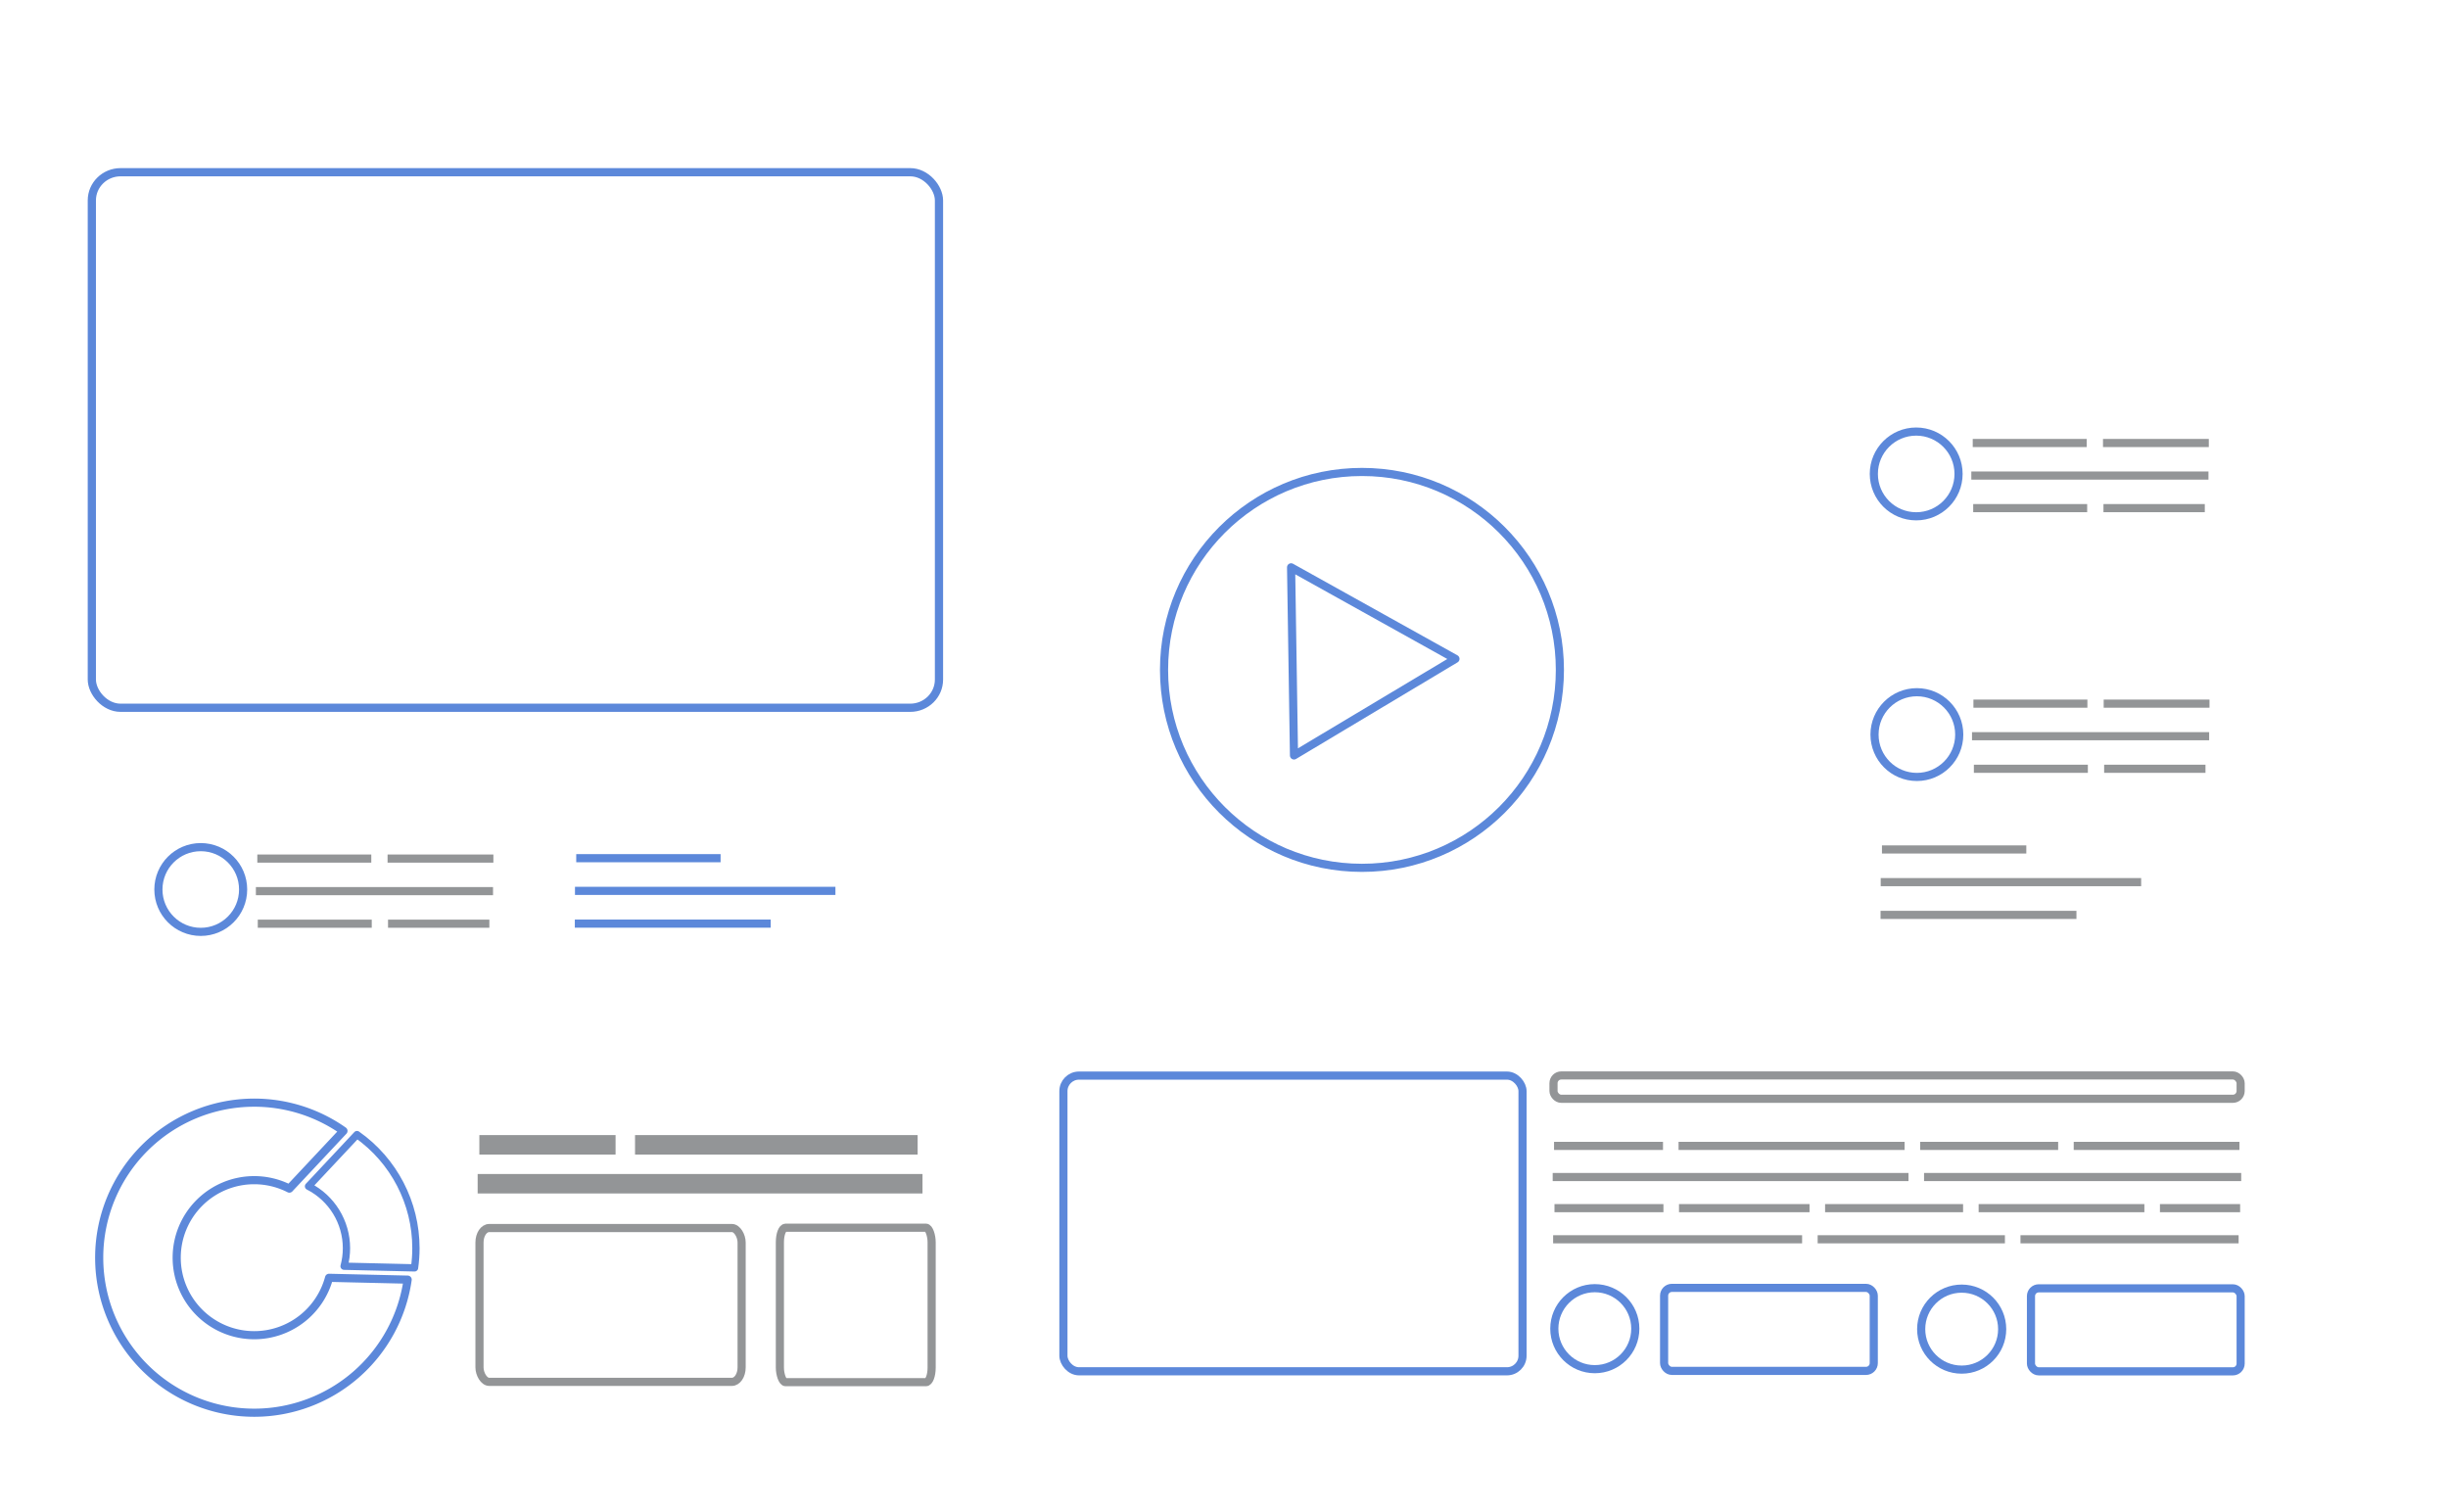 <?xml version="1.0" encoding="UTF-8" standalone="no"?>
<svg
   xmlns:dc="http://purl.org/dc/elements/1.1/"
   xmlns:cc="http://creativecommons.org/ns#"
   xmlns:rdf="http://www.w3.org/1999/02/22-rdf-syntax-ns#"
   xmlns:svg="http://www.w3.org/2000/svg"
   xmlns="http://www.w3.org/2000/svg"
   width="1202.969"
   height="742.758"
   viewBox="0 0 318.286 196.521"
   version="1.1"
   id="svg1365">
  <defs
     id="defs1359" />
  <g
     id="layer6"
     style="display:inline"
     transform="translate(0.54,0.529)">
    <rect
       style="display:inline;fill:none;fill-opacity:1;stroke:#5c88da;stroke-width:1.068;stroke-linecap:round;stroke-linejoin:round;stroke-miterlimit:4;stroke-dasharray:none;stroke-opacity:1;paint-order:stroke fill markers"
       id="rect2240-9-4-0"
       width="110.145"
       height="69.626"
       x="11.4"
       y="21.861"
       rx="3.734"
       ry="3.665" />
    <circle
       style="display:inline;fill:none;fill-opacity:1;stroke:#5c88da;stroke-width:1.058;stroke-linecap:round;stroke-linejoin:round;stroke-miterlimit:4;stroke-dasharray:none;stroke-opacity:1;paint-order:stroke fill markers"
       id="path2485-9-1"
       cx="176.541"
       cy="86.563"
       r="25.734" />
    <path
       style="display:inline;fill:none;fill-opacity:1;stroke:#5c88da;stroke-width:0.508;stroke-linecap:round;stroke-linejoin:round;stroke-miterlimit:4;stroke-dasharray:none;stroke-opacity:1;paint-order:stroke fill markers"
       id="path3340-4-5"
       transform="matrix(2.083,0.056,-0.056,2.083,-18.468,-35.88)"
       d="m 100.943,55.38 -9.908,6.294 -0.497,-11.727 z" />
    <rect
       style="display:inline;fill:none;fill-opacity:1;stroke:#5c88da;stroke-width:1.058;stroke-linecap:round;stroke-linejoin:round;stroke-miterlimit:4;stroke-dasharray:none;stroke-opacity:1;paint-order:stroke fill markers"
       id="rect2240-9-8"
       width="59.693"
       height="38.443"
       x="137.724"
       y="139.308"
       rx="2.023"
       ry="2.023" />
    <path
       style="display:inline;fill:none;stroke:#939597;stroke-width:1.058;stroke-linecap:butt;stroke-linejoin:miter;stroke-miterlimit:4;stroke-dasharray:none;stroke-opacity:1"
       d="m 201.515,148.448 h 14.166"
       id="path2355-5" />
    <path
       style="display:inline;fill:none;stroke:#939597;stroke-width:1.058;stroke-linecap:butt;stroke-linejoin:miter;stroke-miterlimit:4;stroke-dasharray:none;stroke-opacity:1"
       d="m 217.704,148.448 h 29.389"
       id="path2357-0" />
    <path
       style="display:inline;fill:none;stroke:#939597;stroke-width:1.058;stroke-linecap:butt;stroke-linejoin:miter;stroke-miterlimit:4;stroke-dasharray:none;stroke-opacity:1"
       d="m 249.117,148.448 h 17.942"
       id="path2359-36" />
    <path
       style="display:inline;fill:none;stroke:#939597;stroke-width:1.058;stroke-linecap:butt;stroke-linejoin:miter;stroke-miterlimit:4;stroke-dasharray:none;stroke-opacity:1"
       d="M 201.339,152.495 H 247.599"
       id="path2361-1" />
    <path
       style="display:inline;fill:none;stroke:#939597;stroke-width:1.058;stroke-linecap:butt;stroke-linejoin:miter;stroke-miterlimit:4;stroke-dasharray:none;stroke-opacity:1"
       d="m 269.082,148.448 h 21.548"
       id="path2359-3-0" />
    <path
       style="display:inline;fill:none;stroke:#939597;stroke-width:1.058;stroke-linecap:butt;stroke-linejoin:miter;stroke-miterlimit:4;stroke-dasharray:none;stroke-opacity:1"
       d="m 249.623,152.495 h 41.235"
       id="path2361-6-6" />
    <rect
       style="display:inline;fill:none;fill-opacity:1;stroke:#939597;stroke-width:1.058;stroke-linecap:round;stroke-linejoin:round;stroke-miterlimit:4;stroke-dasharray:none;stroke-opacity:1;paint-order:stroke fill markers"
       id="rect2403-3"
       width="89.341"
       height="3.035"
       x="201.444"
       y="139.288"
       rx="1.012"
       ry="1.012" />
    <path
       style="display:inline;fill:none;stroke:#939597;stroke-width:1.058;stroke-linecap:butt;stroke-linejoin:miter;stroke-miterlimit:4;stroke-dasharray:none;stroke-opacity:1"
       d="m 201.572,156.541 h 14.166"
       id="path2355-0-2" />
    <path
       style="display:inline;fill:none;stroke:#939597;stroke-width:1.058;stroke-linecap:butt;stroke-linejoin:miter;stroke-miterlimit:4;stroke-dasharray:none;stroke-opacity:1"
       d="M 217.762,156.541 H 234.733"
       id="path2357-6-0" />
    <path
       style="display:inline;fill:none;stroke:#939597;stroke-width:1.058;stroke-linecap:butt;stroke-linejoin:miter;stroke-miterlimit:4;stroke-dasharray:none;stroke-opacity:1"
       d="m 236.756,156.541 h 17.942"
       id="path2359-2-6" />
    <path
       style="display:inline;fill:none;stroke:#939597;stroke-width:1.058;stroke-linecap:butt;stroke-linejoin:miter;stroke-miterlimit:4;stroke-dasharray:none;stroke-opacity:1"
       d="m 201.396,160.588 h 32.371"
       id="path2361-61-1" />
    <path
       style="display:inline;fill:none;stroke:#939597;stroke-width:1.058;stroke-linecap:butt;stroke-linejoin:miter;stroke-miterlimit:4;stroke-dasharray:none;stroke-opacity:1"
       d="m 256.721,156.541 h 21.548"
       id="path2359-3-8-5" />
    <path
       style="display:inline;fill:none;stroke:#939597;stroke-width:1.058;stroke-linecap:butt;stroke-linejoin:miter;stroke-miterlimit:4;stroke-dasharray:none;stroke-opacity:1"
       d="m 235.79,160.588 h 24.347"
       id="path2361-6-7-5" />
    <path
       style="display:inline;fill:none;stroke:#939597;stroke-width:1.058;stroke-linecap:butt;stroke-linejoin:miter;stroke-miterlimit:4;stroke-dasharray:none;stroke-opacity:1"
       d="m 280.293,156.541 h 10.426"
       id="path2359-3-8-9-4" />
    <path
       style="display:inline;fill:none;stroke:#939597;stroke-width:1.058;stroke-linecap:butt;stroke-linejoin:miter;stroke-miterlimit:4;stroke-dasharray:none;stroke-opacity:1"
       d="M 262.161,160.588 H 290.522"
       id="path2361-6-7-2-7" />
    <circle
       style="display:inline;fill:none;fill-opacity:1;stroke:#5c88da;stroke-width:1.058;stroke-linecap:round;stroke-linejoin:round;stroke-miterlimit:4;stroke-dasharray:none;stroke-opacity:1;paint-order:stroke fill markers"
       id="path2485-5"
       cx="206.815"
       cy="172.21"
       r="5.265" />
    <rect
       style="display:inline;fill:none;fill-opacity:1;stroke:#5c88da;stroke-width:1.058;stroke-linecap:round;stroke-linejoin:round;stroke-miterlimit:4;stroke-dasharray:none;stroke-opacity:1;paint-order:stroke fill markers"
       id="rect2487-6"
       width="27.26"
       height="10.793"
       x="215.825"
       y="166.906"
       rx="1.012"
       ry="1.012" />
    <circle
       style="display:inline;fill:none;fill-opacity:1;stroke:#5c88da;stroke-width:1.058;stroke-linecap:round;stroke-linejoin:round;stroke-miterlimit:4;stroke-dasharray:none;stroke-opacity:1;paint-order:stroke fill markers"
       id="path2485-0-93"
       cx="254.515"
       cy="172.269"
       r="5.265" />
    <rect
       style="display:inline;fill:none;fill-opacity:1;stroke:#5c88da;stroke-width:1.058;stroke-linecap:round;stroke-linejoin:round;stroke-miterlimit:4;stroke-dasharray:none;stroke-opacity:1;paint-order:stroke fill markers"
       id="rect2487-2-7"
       width="27.26"
       height="10.793"
       x="263.525"
       y="166.965"
       rx="1.012"
       ry="1.012" />
    <path
       id="path3373-0-7-9-5"
       style="display:inline;fill:none;fill-opacity:1;stroke:#5c88da;stroke-width:1.058;stroke-linecap:round;stroke-linejoin:round;stroke-miterlimit:4;stroke-dasharray:none;stroke-opacity:1;paint-order:stroke fill markers"
       d="m 32.511,142.826 a 20.156,20.156 0 0 0 -20.155,20.155 20.156,20.156 0 0 0 20.155,20.156 20.156,20.156 0 0 0 19.952,-17.302 L 42.244,165.597 a 10.078,10.078 0 0 1 -9.732,7.462 10.078,10.078 0 0 1 -10.078,-10.078 10.078,10.078 0 0 1 10.073,-10.078 10.078,10.078 0 0 1 0.005,0 10.078,10.078 0 0 1 4.572,1.097 l 7.032,-7.499 a 20.156,20.156 0 0 0 -11.604,-3.676 z" />
    <path
       id="path3373-1-1-7-9"
       style="display:inline;fill:none;fill-opacity:1;stroke:#5c88da;stroke-width:0.948;stroke-linecap:round;stroke-linejoin:round;stroke-miterlimit:4;stroke-dasharray:none;stroke-opacity:1;paint-order:stroke fill markers"
       d="m 45.875,146.978 -6.302,6.721 c 3.027,1.541 4.934,4.651 4.934,8.048 -6.3e-5,0.792 -0.104,1.58 -0.31,2.344 l 9.159,0.214 c 0.121,-0.847 0.182,-1.702 0.182,-2.558 -1.52e-4,-5.877 -2.859,-11.386 -7.664,-14.769 z" />
    <rect
       style="display:inline;fill:none;fill-opacity:1;stroke:#939597;stroke-width:1.058;stroke-linecap:round;stroke-linejoin:round;stroke-miterlimit:4;stroke-dasharray:none;stroke-opacity:1;paint-order:stroke fill markers"
       id="rect2487-2-6-3"
       width="34.082"
       height="19.998"
       x="61.803"
       y="159.126"
       rx="1.265"
       ry="1.875" />
    <rect
       style="display:inline;fill:none;fill-opacity:1;stroke:#939597;stroke-width:1.058;stroke-linecap:round;stroke-linejoin:round;stroke-miterlimit:4;stroke-dasharray:none;stroke-opacity:1;paint-order:stroke fill markers"
       id="rect2487-2-9-8"
       width="19.73"
       height="20.08"
       x="100.86"
       y="159.083"
       rx="0.732"
       ry="1.882" />
    <path
       style="display:inline;fill:none;stroke:#939597;stroke-width:2.53;stroke-linecap:butt;stroke-linejoin:miter;stroke-miterlimit:4;stroke-dasharray:none;stroke-opacity:1"
       d="M 61.785,148.308 H 79.496"
       id="path2355-7-5" />
    <path
       style="display:inline;fill:none;stroke:#939597;stroke-width:2.53;stroke-linecap:butt;stroke-linejoin:miter;stroke-miterlimit:4;stroke-dasharray:none;stroke-opacity:1"
       d="M 82.026,148.308 H 118.771"
       id="path2357-67-3" />
    <path
       style="display:inline;fill:none;stroke:#939597;stroke-width:2.53;stroke-linecap:butt;stroke-linejoin:miter;stroke-miterlimit:4;stroke-dasharray:none;stroke-opacity:1"
       d="M 61.564,153.367 H 119.403"
       id="path2361-3-8" />
    <circle
       style="display:inline;fill:none;fill-opacity:1;stroke:#5c88da;stroke-width:1.058;stroke-linecap:round;stroke-linejoin:round;stroke-miterlimit:4;stroke-dasharray:none;stroke-opacity:1;paint-order:stroke fill markers"
       id="path2485-90-6"
       cx="25.563"
       cy="115.114"
       r="5.508" />
    <path
       style="display:inline;fill:none;stroke:#939597;stroke-width:1.058;stroke-linecap:butt;stroke-linejoin:miter;stroke-miterlimit:4;stroke-dasharray:none;stroke-opacity:1"
       d="M 32.916,111.093 H 47.735"
       id="path2355-8-4" />
    <path
       style="display:inline;fill:none;stroke:#939597;stroke-width:1.058;stroke-linecap:butt;stroke-linejoin:miter;stroke-miterlimit:4;stroke-dasharray:none;stroke-opacity:1"
       d="M 49.851,111.093 H 63.609"
       id="path2357-8-3" />
    <path
       style="display:inline;fill:none;stroke:#939597;stroke-width:1.058;stroke-linecap:butt;stroke-linejoin:miter;stroke-miterlimit:4;stroke-dasharray:none;stroke-opacity:1"
       d="M 32.731,115.326 H 63.564"
       id="path2361-5-3" />
    <path
       style="display:inline;fill:none;stroke:#939597;stroke-width:1.058;stroke-linecap:butt;stroke-linejoin:miter;stroke-miterlimit:4;stroke-dasharray:none;stroke-opacity:1"
       d="M 32.976,119.56 H 47.795"
       id="path2355-0-0-3" />
    <path
       style="display:inline;fill:none;stroke:#939597;stroke-width:1.058;stroke-linecap:butt;stroke-linejoin:miter;stroke-miterlimit:4;stroke-dasharray:none;stroke-opacity:1"
       d="M 49.911,119.56 H 63.086"
       id="path2357-6-9-8" />
    <path
       style="display:inline;fill:none;stroke:#5c88da;stroke-width:1.058;stroke-linecap:butt;stroke-linejoin:miter;stroke-miterlimit:4;stroke-dasharray:none;stroke-opacity:1"
       d="M 74.381,111.043 H 93.15"
       id="path2359-2-63-6" />
    <path
       style="display:inline;fill:none;stroke:#5c88da;stroke-width:1.058;stroke-linecap:butt;stroke-linejoin:miter;stroke-miterlimit:4;stroke-dasharray:none;stroke-opacity:1"
       d="M 74.218,115.291 H 108.081"
       id="path2361-61-8-0" />
    <path
       style="display:inline;fill:none;stroke:#5c88da;stroke-width:1.058;stroke-linecap:butt;stroke-linejoin:miter;stroke-miterlimit:4;stroke-dasharray:none;stroke-opacity:1"
       d="m 74.198,119.55 h 25.47"
       id="path2361-6-7-56-4" />
    <circle
       style="display:inline;fill:none;fill-opacity:1;stroke:#5c88da;stroke-width:1.058;stroke-linecap:round;stroke-linejoin:round;stroke-miterlimit:4;stroke-dasharray:none;stroke-opacity:1;paint-order:stroke fill markers"
       id="path2485-90-6-3"
       cx="248.601"
       cy="61.086"
       r="5.508" />
    <path
       style="display:inline;fill:none;stroke:#939597;stroke-width:1.058;stroke-linecap:butt;stroke-linejoin:miter;stroke-miterlimit:4;stroke-dasharray:none;stroke-opacity:1"
       d="m 255.953,57.065 h 14.819"
       id="path2355-8-4-5" />
    <path
       style="display:inline;fill:none;stroke:#939597;stroke-width:1.058;stroke-linecap:butt;stroke-linejoin:miter;stroke-miterlimit:4;stroke-dasharray:none;stroke-opacity:1"
       d="m 272.889,57.065 h 13.758"
       id="path2357-8-3-6" />
    <path
       style="display:inline;fill:none;stroke:#939597;stroke-width:1.058;stroke-linecap:butt;stroke-linejoin:miter;stroke-miterlimit:4;stroke-dasharray:none;stroke-opacity:1"
       d="M 255.769,61.298 H 286.602"
       id="path2361-5-3-2" />
    <path
       style="display:inline;fill:none;stroke:#939597;stroke-width:1.058;stroke-linecap:butt;stroke-linejoin:miter;stroke-miterlimit:4;stroke-dasharray:none;stroke-opacity:1"
       d="m 256.013,65.532 h 14.819"
       id="path2355-0-0-3-9" />
    <path
       style="display:inline;fill:none;stroke:#939597;stroke-width:1.058;stroke-linecap:butt;stroke-linejoin:miter;stroke-miterlimit:4;stroke-dasharray:none;stroke-opacity:1"
       d="m 272.949,65.532 h 13.175"
       id="path2357-6-9-8-1" />
    <circle
       style="display:inline;fill:none;fill-opacity:1;stroke:#5c88da;stroke-width:1.058;stroke-linecap:round;stroke-linejoin:round;stroke-miterlimit:4;stroke-dasharray:none;stroke-opacity:1;paint-order:stroke fill markers"
       id="path2485-90-6-36"
       cx="248.69"
       cy="94.972"
       r="5.508" />
    <path
       style="display:inline;fill:none;stroke:#939597;stroke-width:1.058;stroke-linecap:butt;stroke-linejoin:miter;stroke-miterlimit:4;stroke-dasharray:none;stroke-opacity:1"
       d="m 256.042,90.951 h 14.819"
       id="path2355-8-4-0" />
    <path
       style="display:inline;fill:none;stroke:#939597;stroke-width:1.058;stroke-linecap:butt;stroke-linejoin:miter;stroke-miterlimit:4;stroke-dasharray:none;stroke-opacity:1"
       d="m 272.978,90.951 h 13.758"
       id="path2357-8-3-62" />
    <path
       style="display:inline;fill:none;stroke:#939597;stroke-width:1.058;stroke-linecap:butt;stroke-linejoin:miter;stroke-miterlimit:4;stroke-dasharray:none;stroke-opacity:1"
       d="m 255.858,95.184 h 30.833"
       id="path2361-5-3-6" />
    <path
       style="display:inline;fill:none;stroke:#939597;stroke-width:1.058;stroke-linecap:butt;stroke-linejoin:miter;stroke-miterlimit:4;stroke-dasharray:none;stroke-opacity:1"
       d="m 256.102,99.418 h 14.819"
       id="path2355-0-0-3-1" />
    <path
       style="display:inline;fill:none;stroke:#939597;stroke-width:1.058;stroke-linecap:butt;stroke-linejoin:miter;stroke-miterlimit:4;stroke-dasharray:none;stroke-opacity:1"
       d="m 273.038,99.418 h 13.175"
       id="path2357-6-9-8-8" />
    <path
       style="display:inline;fill:none;stroke:#939597;stroke-width:1.058;stroke-linecap:butt;stroke-linejoin:miter;stroke-miterlimit:4;stroke-dasharray:none;stroke-opacity:1"
       d="m 244.149,109.908 h 18.769"
       id="path2359-2-63-6-7" />
    <path
       style="display:inline;fill:none;stroke:#939597;stroke-width:1.058;stroke-linecap:butt;stroke-linejoin:miter;stroke-miterlimit:4;stroke-dasharray:none;stroke-opacity:1"
       d="m 243.986,114.156 h 33.864"
       id="path2361-61-8-0-9" />
    <path
       style="display:inline;fill:none;stroke:#939597;stroke-width:1.058;stroke-linecap:butt;stroke-linejoin:miter;stroke-miterlimit:4;stroke-dasharray:none;stroke-opacity:1"
       d="m 243.967,118.415 h 25.47"
       id="path2361-6-7-56-4-2" />
  </g>
</svg>
